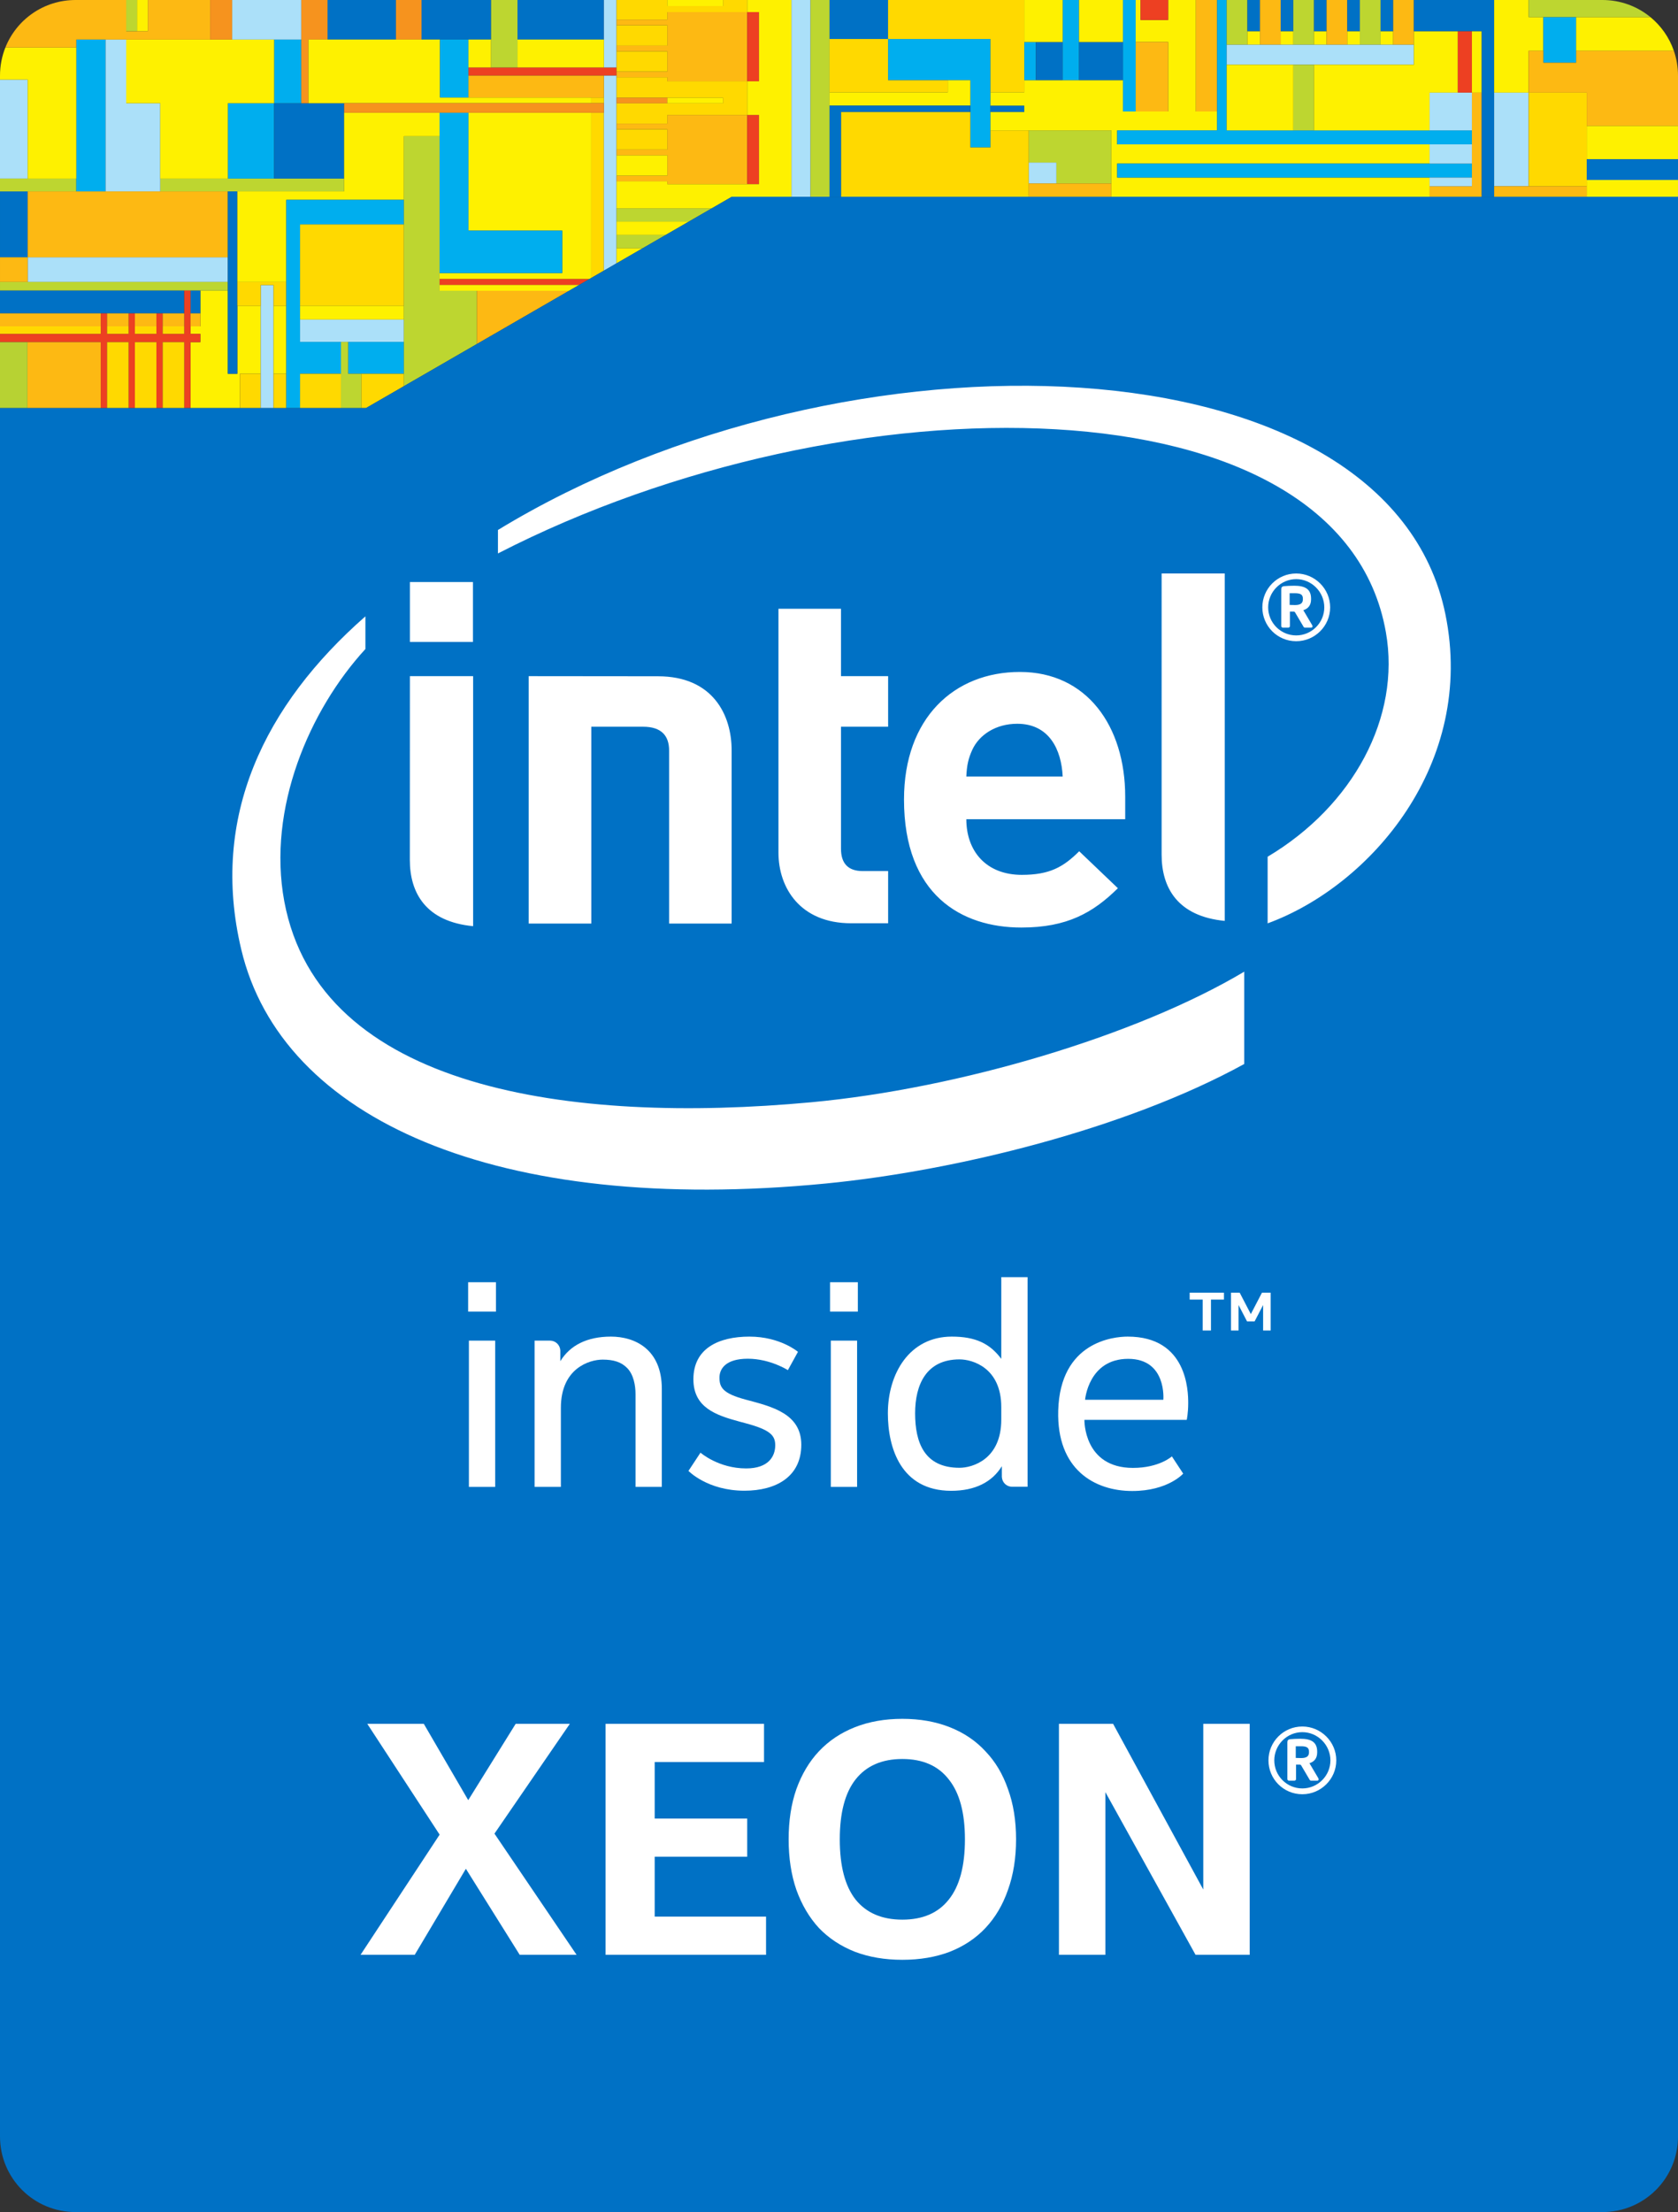 <?xml version="1.0" encoding="UTF-8" standalone="no"?>
<svg
   xmlns:dc="http://purl.org/dc/elements/1.1/"
   xmlns:cc="http://creativecommons.org/ns#"
   xmlns:rdf="http://www.w3.org/1999/02/22-rdf-syntax-ns#"
   xmlns:svg="http://www.w3.org/2000/svg"
   xmlns="http://www.w3.org/2000/svg"
   xmlns:sodipodi="http://sodipodi.sourceforge.net/DTD/sodipodi-0.dtd"
   xmlns:inkscape="http://www.inkscape.org/namespaces/inkscape"
   inkscape:version="1.0 (4035a4fb49, 2020-05-01)"
   sodipodi:docname="Intel Xeon Broadwell.svg"
   id="svg8"
   version="1.1"
   viewBox="0 0 260.167 342.807"
   height="342.807mm"
   width="260.167mm">
  <rect x="0" y="0" width="260.167" height="342.807" fill="#333333" stroke="none"/>
  <defs
     id="defs2">
    <clipPath
       id="clipPath1362"
       clipPathUnits="userSpaceOnUse">
      <path
         id="path1364"
         d="M -161.374,-42.108 H -31.417 L 98.334,-117.02 H 438.21 l 20.669,-100.593 h -651.261 z"
         style="fill:none;stroke:#000000;stroke-width:0.265px;stroke-linecap:butt;stroke-linejoin:miter;stroke-opacity:1" />
    </clipPath>
    <mask
       id="mask1883"
       maskUnits="userSpaceOnUse">
      <rect
         style="fill:#ffffff;fill-opacity:1;stroke-width:0.965;paint-order:markers stroke fill"
         id="rect1885"
         width="595.312"
         height="614.892"
         x="-161.254"
         y="-186.813"
         rx="26.81"
         ry="26.81" />
    </mask>
  </defs>
  <sodipodi:namedview
     inkscape:window-maximized="1"
     inkscape:window-y="-8"
     inkscape:window-x="-8"
     inkscape:window-height="705"
     inkscape:window-width="1366"
     inkscape:snap-smooth-nodes="true"
     inkscape:snap-global="true"
     inkscape:object-paths="true"
     inkscape:guide-bbox="true"
     showguides="true"
     showgrid="false"
     inkscape:document-rotation="0"
     inkscape:current-layer="layer1"
     inkscape:document-units="mm"
     inkscape:cy="423.85197"
     inkscape:cx="774.2991"
     inkscape:zoom="0.26"
     inkscape:pageshadow="2"
     inkscape:pageopacity="0.0"
     borderopacity="1.0"
     bordercolor="#666666"
     pagecolor="#ffffff"
     id="base"
     fit-margin-top="0"
     fit-margin-left="0"
     fit-margin-right="0"
     fit-margin-bottom="0" />
  <g
     transform="translate(-6.318,13.729)"
     id="layer1"
     inkscape:groupmode="layer"
     inkscape:label="Layer 1">
    <g
       id="g591">
      <path
         id="rect1048"
         style="fill:#fef100;fill-opacity:1;stroke:none;stroke-width:0.965;paint-order:markers stroke fill"
         d="m 37.38,31.305 v 3.529 2.013 h -1.521 v 1.163 h 1.521 v 1.281 h -1.521 v 10.22 h 5.785 1.874 v -5.32 h 3.228 V 33.654 H 43.118 V 44.191 H 41.644 V 31.305 Z" />
      <path
         id="rect954"
         style="fill:#abe0f9;fill-opacity:1;stroke:none;stroke-width:0.965;paint-order:markers stroke fill"
         d="M 6.318,-1.389 V 13.944 H 10.613 V -1.389 Z" />
      <rect
         y="-26.143"
         x="6.319"
         height="10.205"
         width="4.294"
         id="rect967"
         style="fill:#0071c5;fill-opacity:1;stroke:none;stroke-width:0.965;paint-order:markers stroke fill"
         transform="scale(1,-1)" />
      <path
         id="rect956"
         style="fill:#bdd630;fill-opacity:1;stroke:none;stroke-width:0.965;paint-order:markers stroke fill"
         d="M 6.318,13.944 V 15.939 H 18.149 v -1.994 z m 24.841,0 v 1.994 h 28.514 v -1.994 z" />
      <rect
         style="fill:#00aeee;fill-opacity:1;stroke:none;stroke-width:0.965;paint-order:markers stroke fill"
         id="rect958"
         width="4.544"
         height="23.543"
         x="18.149"
         y="-7.604" />
      <path
         id="rect960"
         style="fill:#abe0f9;fill-opacity:1;stroke:none;stroke-width:0.965;paint-order:markers stroke fill"
         d="M 22.693,-7.604 V 15.939 c 2.822,0 5.644,0 8.467,0 V 2.264 h -5.275 v -9.868 z"
         sodipodi:nodetypes="ccccccc" />
      <rect
         style="fill:#abe0f9;fill-opacity:1;stroke:none;stroke-width:0.965;paint-order:markers stroke fill"
         id="rect969"
         width="31.032"
         height="3.821"
         x="10.613"
         y="26.143" />
      <rect
         style="fill:#fdb913;fill-opacity:1;stroke:none;stroke-width:0.965;paint-order:markers stroke fill"
         id="rect971"
         width="4.294"
         height="3.821"
         x="6.319"
         y="26.143" />
      <path
         id="rect987"
         style="fill:#fef100;fill-opacity:1;stroke:none;stroke-width:0.965;paint-order:markers stroke fill"
         d="m 7.153,-6.37 c -0.537,1.346 -0.835,2.815 -0.835,4.357 v 0.623 H 10.613 V 13.944 h 7.536 V -1.39 -6.37 Z" />
      <rect
         style="fill:#fdb913;fill-opacity:1;stroke:none;stroke-width:0.965;paint-order:markers stroke fill"
         id="rect994"
         width="31.032"
         height="10.205"
         x="10.613"
         y="15.939" />
      <rect
         style="fill:#bdd630;fill-opacity:1;stroke:none;stroke-width:0.965;paint-order:markers stroke fill"
         id="rect996"
         width="35.326"
         height="1.34"
         x="6.319"
         y="29.965" />
      <path
         style="fill:#0071c5;fill-opacity:1;stroke:none;stroke-width:0.965;paint-order:markers stroke fill"
         d="m 35.859,31.305 v 3.529 h 1.521 v -3.529 z"
         id="path1155" />
      <path
         style="fill:#0071c5;fill-opacity:1;stroke:none;stroke-width:0.965;paint-order:markers stroke fill"
         d="m 6.318,31.305 v 3.529 H 34.882 v -3.529 z"
         id="rect998" />
      <path
         id="rect1000"
         style="fill:#ed4022;fill-opacity:1;stroke:none;stroke-width:0.965;paint-order:markers stroke fill"
         d="m 34.882,31.305 v 6.705 H 31.545 v -3.176 h -0.977 v 3.176 h -3.337 v -3.176 h -0.977 v 3.176 H 22.918 v -3.176 h -0.977 v 3.176 H 6.318 v 1.281 H 21.94 V 49.511 H 22.918 V 39.291 h 3.337 V 49.511 H 27.231 V 39.291 h 3.337 V 49.511 H 31.545 V 39.291 h 3.337 v 10.22 h 0.977 V 39.291 h 1.521 v -1.281 h -1.521 v -6.705 z" />
      <path
         style="fill:#fdb913;fill-opacity:1;stroke:none;stroke-width:0.965;paint-order:markers stroke fill"
         d="m 35.859,34.834 v 2.013 h 1.521 v -2.013 z"
         id="path1179" />
      <path
         style="fill:#fdb913;fill-opacity:1;stroke:none;stroke-width:0.965;paint-order:markers stroke fill"
         d="m 31.545,34.834 v 2.013 h 3.337 v -2.013 z"
         id="path1177" />
      <path
         style="fill:#fdb913;fill-opacity:1;stroke:none;stroke-width:0.965;paint-order:markers stroke fill"
         d="m 27.231,34.834 v 2.013 h 3.337 v -2.013 z"
         id="path1175" />
      <path
         style="fill:#fdb913;fill-opacity:1;stroke:none;stroke-width:0.965;paint-order:markers stroke fill"
         d="m 22.918,34.834 v 2.013 h 3.337 v -2.013 z"
         id="path1173" />
      <path
         style="fill:#fdb913;fill-opacity:1;stroke:none;stroke-width:0.965;paint-order:markers stroke fill"
         d="m 6.318,34.834 v 2.013 H 21.94 v -2.013 z"
         id="rect1016" />
      <path
         style="fill:#ffd900;fill-opacity:1;stroke:none;stroke-width:0.965;paint-order:markers stroke fill"
         d="m 31.545,39.291 v 10.22 h 3.337 V 39.291 Z"
         id="path1169" />
      <path
         style="fill:#ffd900;fill-opacity:1;stroke:none;stroke-width:0.965;paint-order:markers stroke fill"
         d="m 27.231,39.291 v 10.22 h 3.337 V 39.291 Z"
         id="path1167" />
      <path
         style="fill:#ffd900;fill-opacity:1;stroke:none;stroke-width:0.965;paint-order:markers stroke fill"
         d="m 22.918,39.291 v 10.22 h 3.337 V 39.291 Z"
         id="path1165" />
      <path
         style="fill:#ffd900;fill-opacity:1;stroke:none;stroke-width:0.965;paint-order:markers stroke fill"
         d="m 31.545,36.847 v 1.163 h 3.337 v -1.163 z"
         id="path1163" />
      <path
         style="fill:#ffd900;fill-opacity:1;stroke:none;stroke-width:0.965;paint-order:markers stroke fill"
         d="m 27.231,36.847 v 1.163 h 3.337 v -1.163 z"
         id="path1161" />
      <path
         style="fill:#ffd900;fill-opacity:1;stroke:none;stroke-width:0.965;paint-order:markers stroke fill"
         d="m 22.918,36.847 v 1.163 h 3.337 v -1.163 z"
         id="path1159" />
      <path
         style="fill:#ffd900;fill-opacity:1;stroke:none;stroke-width:0.965;paint-order:markers stroke fill"
         d="m 6.318,36.847 v 1.163 H 21.94 v -1.163 z"
         id="rect1022" />
      <rect
         style="fill:#fdb913;fill-opacity:1;stroke:none;stroke-width:0.965;paint-order:markers stroke fill"
         id="rect1035"
         width="11.371"
         height="10.22"
         x="10.569"
         y="39.291" />
      <rect
         y="39.291"
         x="-10.569"
         height="10.22"
         width="4.251"
         id="rect1037"
         style="fill:#b7d233;fill-opacity:1;stroke:none;stroke-width:0.965;paint-order:markers stroke fill"
         transform="scale(-1,1)" />
      <rect
         style="fill:#0071c5;fill-opacity:1;stroke:none;stroke-width:0.965;paint-order:markers stroke fill"
         id="rect1059"
         width="1.473"
         height="28.252"
         x="41.644"
         y="15.939" />
      <rect
         style="fill:#00aeee;fill-opacity:1;stroke:none;stroke-width:0.965;paint-order:markers stroke fill"
         id="rect1061"
         width="7.175"
         height="11.68"
         x="-48.819"
         y="2.264"
         transform="scale(-1,1)" />
      <rect
         y="2.264"
         x="48.819"
         height="11.68"
         width="10.855"
         id="rect1063"
         style="fill:#0071c5;fill-opacity:1;stroke:none;stroke-width:0.965;paint-order:markers stroke fill" />
      <rect
         style="fill:#00aeee;fill-opacity:1;stroke:none;stroke-width:0.965;paint-order:markers stroke fill"
         id="rect1067"
         width="4.206"
         height="9.868"
         x="48.819"
         y="-2.264"
         transform="scale(1,-1)" />
      <path
         id="rect1069"
         style="fill:#fef100;fill-opacity:1;stroke:none;stroke-width:0.965;paint-order:markers stroke fill"
         d="m 25.885,-7.604 v 9.868 h 5.275 V 13.944 H 41.644 V 2.264 h 7.174 v -9.868 z" />
      <path
         id="rect1077"
         style="fill:#fdb913;fill-opacity:1;stroke:none;stroke-width:0.965;paint-order:markers stroke fill"
         d="m 18.035,-13.729 c -4.949,0 -9.159,3.039 -10.882,7.359 H 18.149 v -1.235 h 20.754 v -6.125 h -9.663 v 4.833 h -3.355 v -4.833 z" />
      <rect
         style="fill:#fef100;fill-opacity:1;stroke:none;stroke-width:0.965;paint-order:markers stroke fill"
         id="rect1079"
         width="1.678"
         height="4.833"
         x="27.562"
         y="-13.729" />
      <rect
         y="-13.729"
         x="25.885"
         height="4.833"
         width="1.678"
         id="rect1083"
         style="fill:#bdd630;fill-opacity:1;stroke:none;stroke-width:0.965;paint-order:markers stroke fill" />
      <rect
         style="fill:#ffd900;fill-opacity:1;stroke:none;stroke-width:0.965;paint-order:markers stroke fill"
         id="rect1101"
         width="3.228"
         height="5.32"
         x="43.518"
         y="44.191" />
      <rect
         y="30.444"
         x="-48.727"
         height="19.067"
         width="1.981"
         id="rect1103"
         style="fill:#abe0f9;fill-opacity:1;stroke:none;stroke-width:0.965;paint-order:markers stroke fill"
         transform="scale(-1,1)" />
      <rect
         transform="scale(-1,1)"
         style="fill:#ffd900;fill-opacity:1;stroke:none;stroke-width:0.965;paint-order:markers stroke fill"
         id="rect1105"
         width="1.981"
         height="5.32"
         x="-50.708"
         y="44.191" />
      <rect
         style="fill:#fef100;fill-opacity:1;stroke:none;stroke-width:0.965;paint-order:markers stroke fill"
         id="rect1107"
         width="1.981"
         height="10.537"
         x="-50.708"
         y="33.654"
         transform="scale(-1,1)" />
      <path
         id="rect1109"
         style="fill:#ffd900;fill-opacity:1;stroke:none;stroke-width:0.965;paint-order:markers stroke fill"
         d="m 43.118,29.965 v 3.689 h 3.628 v -3.21 h 1.981 v 3.21 h 1.981 v -3.689 z" />
      <path
         id="rect1116"
         style="fill:#fef100;fill-opacity:1;stroke:none;stroke-width:0.965;paint-order:markers stroke fill"
         d="M 59.674,3.741 V 15.939 h -8.966 -7.59 v 14.026 h 7.59 V 17.239 h 8.966 9.266 V 7.381 h 5.537 v -3.64 h -5.537 z" />
      <path
         id="rect1129"
         style="fill:#00aeee;fill-opacity:1;stroke:none;stroke-width:0.965;paint-order:markers stroke fill"
         d="m 50.708,17.239 v 32.272 h 2.135 v -5.32 h 6.344 V 39.254 H 52.843 V 21.055 h 16.096 v -3.816 c -6.077,0 -12.154,0 -18.231,0 z"
         sodipodi:nodetypes="ccccccccccc" />
      <rect
         y="-49.511"
         x="52.843"
         height="5.32"
         width="6.344"
         id="rect1135"
         style="fill:#ffd900;fill-opacity:1;stroke:none;stroke-width:0.965;paint-order:markers stroke fill"
         transform="scale(1,-1)" />
      <rect
         y="39.254"
         x="60.293"
         height="4.937"
         width="8.647"
         id="rect1137"
         style="fill:#00aeee;fill-opacity:1;stroke:none;stroke-width:0.965;paint-order:markers stroke fill" />
      <path
         id="rect1144"
         style="fill:#ffd900;fill-opacity:1;stroke:none;stroke-width:0.965;paint-order:markers stroke fill"
         d="m 62.337,44.191 v 5.32 h 0.724 l 5.879,-3.394 v -1.925 z" />
      <path
         id="rect1146"
         style="fill:#bdd630;fill-opacity:1;stroke:none;stroke-width:0.965;paint-order:markers stroke fill"
         d="m 59.187,39.254 v 4.937 5.32 h 3.15 v -5.32 h -2.044 v -4.937 z" />
      <rect
         style="fill:#ffd900;fill-opacity:1;stroke:none;stroke-width:0.965;paint-order:markers stroke fill"
         id="rect1185"
         width="16.096"
         height="12.598"
         x="52.843"
         y="21.055" />
      <rect
         style="fill:#abe0f9;fill-opacity:1;stroke:none;stroke-width:0.965;paint-order:markers stroke fill"
         id="rect1187"
         width="16.096"
         height="3.468"
         x="52.843"
         y="35.785" />
      <rect
         y="-35.785"
         x="52.843"
         height="2.132"
         width="16.096"
         id="rect1189"
         style="fill:#fef100;fill-opacity:1;stroke:none;stroke-width:0.965;paint-order:markers stroke fill"
         transform="scale(1,-1)" />
      <path
         id="rect1191"
         style="fill:#f6931e;fill-opacity:1;stroke:none;stroke-width:0.965;paint-order:markers stroke fill"
         d="m 53.025,-13.729 c 0,5.331 0,10.662 0,15.993 h 1.11 v -9.868 h 2.972 v -6.125 z"
         sodipodi:nodetypes="ccccccc" />
      <rect
         transform="scale(1,-1)"
         style="fill:#f6931e;fill-opacity:1;stroke:none;stroke-width:0.965;paint-order:markers stroke fill"
         id="rect1195"
         width="3.412"
         height="6.125"
         x="38.903"
         y="7.604" />
      <rect
         y="7.604"
         x="-53.025"
         height="6.125"
         width="10.709"
         id="rect1200"
         style="fill:#abe0f9;fill-opacity:1;stroke:none;stroke-width:0.965;paint-order:markers stroke fill"
         transform="scale(-1)" />
      <rect
         y="7.604"
         x="57.107"
         height="6.125"
         width="10.6"
         id="rect1202"
         style="fill:#0071c5;fill-opacity:1;stroke:none;stroke-width:0.965;paint-order:markers stroke fill"
         transform="scale(1,-1)" />
      <rect
         y="7.604"
         x="67.707"
         height="6.125"
         width="3.972"
         id="rect1204"
         style="fill:#f6931e;fill-opacity:1;stroke:none;stroke-width:0.965;paint-order:markers stroke fill"
         transform="scale(1,-1)" />
      <rect
         transform="scale(1,-1)"
         style="fill:#0071c5;fill-opacity:1;stroke:none;stroke-width:0.965;paint-order:markers stroke fill"
         id="rect1206"
         width="10.783"
         height="6.125"
         x="71.679"
         y="7.604" />
      <path
         id="rect1208"
         style="fill:#bdd630;fill-opacity:1;stroke:none;stroke-width:0.965;paint-order:markers stroke fill"
         d="M 68.939,7.381 V 46.117 L 80.263,39.579 V 31.331 H 74.476 V 7.381 Z" />
      <path
         id="rect1212"
         style="fill:#fdb913;fill-opacity:1;stroke:none;stroke-width:0.965;paint-order:markers stroke fill"
         d="m 80.263,31.331 v 8.248 l 14.286,-8.248 z" />
      <path
         id="rect1214"
         style="fill:#fef100;fill-opacity:1;stroke:none;stroke-width:0.965;paint-order:markers stroke fill"
         d="m 74.476,30.415 v 0.916 h 20.073 l 1.587,-0.916 z" />
      <path
         id="rect1216"
         style="fill:#ed4022;fill-opacity:1;stroke:none;stroke-width:0.965;paint-order:markers stroke fill"
         d="m 74.476,29.498 v 0.916 h 21.66 l 1.587,-0.916 z" />
      <path
         id="rect1218"
         style="fill:#fef100;fill-opacity:1;stroke:none;stroke-width:0.965;paint-order:markers stroke fill"
         d="M 78.945,3.741 V 22.011 h 14.544 v 6.572 H 74.476 v 0.916 h 23.247 l 0.271,-0.157 V 28.582 3.741 h -4.505 z" />
      <path
         id="rect1220"
         style="fill:#ffd900;fill-opacity:1;stroke:none;stroke-width:0.965;paint-order:markers stroke fill"
         d="M 97.993,3.741 V 29.342 l 1.959,-1.131 V 3.741 Z" />
      <path
         id="rect1222"
         style="fill:#abe0f9;fill-opacity:1;stroke:none;stroke-width:0.965;paint-order:markers stroke fill"
         d="M 99.953,-2.035 V 28.211 l 1.96,-1.132 V -2.035 Z" />
      <path
         id="rect1226"
         style="fill:#00aeee;fill-opacity:1;stroke:none;stroke-width:0.965;paint-order:markers stroke fill"
         d="M 74.476,3.741 V 28.582 c 6.337,0 12.675,0 19.012,0 V 22.01 H 78.944 V 3.741 Z"
         sodipodi:nodetypes="ccccccc" />
      <path
         id="rect1241"
         style="fill:#fef100;fill-opacity:1;stroke:none;stroke-width:0.965;paint-order:markers stroke fill"
         d="m 54.135,-7.604 v 9.868 c 14.619,0 29.239,0 43.858,0 V 1.381 H 74.537 v -8.985 z"
         sodipodi:nodetypes="ccccccc" />
      <rect
         y="1.381"
         x="97.993"
         height="0.883"
         width="1.959"
         id="rect1248"
         style="fill:#ffd900;fill-opacity:1;stroke:none;stroke-width:0.965;paint-order:markers stroke fill" />
      <rect
         style="fill:#f6931e;fill-opacity:1;stroke:none;stroke-width:0.965;paint-order:markers stroke fill"
         id="rect1250"
         width="40.279"
         height="1.477"
         x="59.674"
         y="2.264" />
      <rect
         style="fill:#00aeee;fill-opacity:1;stroke:none;stroke-width:0.965;paint-order:markers stroke fill"
         id="rect1252"
         width="4.407"
         height="8.985"
         x="74.537"
         y="-7.604" />
      <rect
         style="fill:#fdb913;fill-opacity:1;stroke:none;stroke-width:0.965;paint-order:markers stroke fill"
         id="rect1254"
         width="21.008"
         height="3.416"
         x="78.944"
         y="-2.035" />
      <rect
         y="2.035"
         x="78.944"
         height="1.236"
         width="22.968"
         id="rect1256"
         style="fill:#ed4022;fill-opacity:1;stroke:none;stroke-width:0.965;paint-order:markers stroke fill"
         transform="scale(1,-1)" />
      <rect
         style="fill:#fef100;fill-opacity:1;stroke:none;stroke-width:0.965;paint-order:markers stroke fill"
         id="rect1258"
         width="3.518"
         height="4.333"
         x="78.944"
         y="-7.604" />
      <rect
         y="-13.729"
         x="82.462"
         height="10.458"
         width="4.097"
         id="rect1260"
         style="fill:#bdd630;fill-opacity:1;stroke:none;stroke-width:0.965;paint-order:markers stroke fill" />
      <rect
         y="7.604"
         x="86.559"
         height="6.125"
         width="13.394"
         id="rect1262"
         style="fill:#0071c5;fill-opacity:1;stroke:none;stroke-width:0.965;paint-order:markers stroke fill"
         transform="scale(1,-1)" />
      <rect
         style="fill:#abe0f9;fill-opacity:1;stroke:none;stroke-width:0.965;paint-order:markers stroke fill"
         id="rect1264"
         width="1.959"
         height="10.458"
         x="99.953"
         y="-13.729" />
      <rect
         y="-7.604"
         x="86.559"
         height="4.333"
         width="13.394"
         id="rect1268"
         style="fill:#fef100;fill-opacity:1;stroke:none;stroke-width:0.965;paint-order:markers stroke fill" />
      <path
         id="rect1270"
         style="fill:#fdb913;fill-opacity:1;stroke:none;stroke-width:0.965;paint-order:markers stroke fill"
         d="m 109.784,-11.856 v 1.163 h -7.872 v 0.883 h 7.872 v 3.147 h -7.872 v 0.883 h 7.872 v 3.148 h -7.872 v 0.883 h 7.872 v 0.618 h 12.387 V -11.856 Z" />
      <path
         id="rect1272"
         style="fill:#fdb913;fill-opacity:1;stroke:none;stroke-width:0.965;paint-order:markers stroke fill"
         d="m 109.784,4.086 v 1.343 h -7.872 v 0.883 h 7.872 v 3.147 h -7.872 v 0.883 h 7.872 v 3.147 h -7.872 v 0.883 h 7.872 v 0.438 h 12.387 V 4.086 Z" />
      <rect
         style="fill:#f6931e;fill-opacity:1;stroke:none;stroke-width:0.965;paint-order:markers stroke fill"
         id="rect1278"
         width="7.872"
         height="0.883"
         x="101.912"
         y="1.398" />
      <rect
         y="1.398"
         x="109.784"
         height="0.883"
         width="8.633"
         id="rect1298"
         style="fill:#fef100;fill-opacity:1;stroke:none;stroke-width:0.965;paint-order:markers stroke fill" />
      <rect
         style="fill:#fef100;fill-opacity:1;stroke:none;stroke-width:0.965;paint-order:markers stroke fill"
         id="rect1300"
         width="7.872"
         height="3.147"
         x="101.912"
         y="10.342" />
      <rect
         style="fill:#ffd900;fill-opacity:1;stroke:none;stroke-width:0.965;paint-order:markers stroke fill"
         id="rect1302"
         width="7.872"
         height="3.147"
         x="101.912"
         y="6.312" />
      <path
         id="rect1304"
         style="fill:#ffd900;fill-opacity:1;stroke:none;stroke-width:0.965;paint-order:markers stroke fill"
         d="m 101.912,-1.749 c 0,1.049 0,2.098 0,3.148 h 16.505 v 0.883 h -8.633 -7.872 v 3.147 h 7.872 v -1.343 h 12.387 c 0,-1.739 0,-3.478 0,-5.216 h -12.387 v -0.618 z"
         sodipodi:nodetypes="cccccccccccccc" />
      <rect
         y="-5.779"
         x="101.912"
         height="3.147"
         width="7.872"
         id="rect1322"
         style="fill:#ffd900;fill-opacity:1;stroke:none;stroke-width:0.965;paint-order:markers stroke fill" />
      <rect
         style="fill:#ffd900;fill-opacity:1;stroke:none;stroke-width:0.965;paint-order:markers stroke fill"
         id="rect1324"
         width="7.872"
         height="3.147"
         x="101.912"
         y="-9.81" />
      <path
         id="rect1326"
         style="fill:#ffd900;fill-opacity:1;stroke:none;stroke-width:0.965;paint-order:markers stroke fill"
         d="m 101.912,-13.729 v 3.036 h 7.872 v -1.163 h 8.633 3.753 v -1.873 h -3.753 v 0.937 h -8.633 v -0.937 z" />
      <rect
         style="fill:#fef100;fill-opacity:1;stroke:none;stroke-width:0.965;paint-order:markers stroke fill"
         id="rect1330"
         width="8.633"
         height="0.937"
         x="109.784"
         y="-13.729" />
      <rect
         style="fill:#ed4022;fill-opacity:1;stroke:none;stroke-width:0.965;paint-order:markers stroke fill"
         id="rect1341"
         width="1.828"
         height="10.725"
         x="122.171"
         y="-11.856" />
      <rect
         y="4.086"
         x="122.171"
         height="10.725"
         width="1.828"
         id="rect1343"
         style="fill:#ed4022;fill-opacity:1;stroke:none;stroke-width:0.965;paint-order:markers stroke fill" />
      <path
         id="rect1345"
         style="fill:#bdd630;fill-opacity:1;stroke:none;stroke-width:0.965;paint-order:markers stroke fill"
         d="m 101.912,18.553 v 2.066 h 11.191 l 3.578,-2.066 z" />
      <path
         id="rect1347"
         style="fill:#fef100;fill-opacity:1;stroke:none;stroke-width:0.965;paint-order:markers stroke fill"
         d="m 101.912,20.618 v 2.065 h 7.615 l 3.577,-2.065 z" />
      <path
         id="rect1349"
         style="fill:#bdd630;fill-opacity:1;stroke:none;stroke-width:0.965;paint-order:markers stroke fill"
         d="m 101.912,22.683 v 2.065 h 4.038 l 3.577,-2.065 z" />
      <path
         id="rect1351"
         style="fill:#fef100;fill-opacity:1;stroke:none;stroke-width:0.965;paint-order:markers stroke fill"
         d="m 101.912,24.748 v 2.331 l 4.038,-2.331 z" />
      <path
         id="rect1353"
         style="fill:#fef100;fill-opacity:1;stroke:none;stroke-width:0.965;paint-order:markers stroke fill"
         d="m 122.17,-13.729 v 1.873 h 1.828 v 10.725 h -1.828 v 5.216 h 1.828 V 14.811 h -14.215 v -0.438 h -7.872 v 4.181 h 14.769 l 3.085,-1.781 h 4.233 5.034 v -30.501 z" />
      <path
         id="rect951"
         style="fill:#abe0f9;fill-opacity:1;stroke-width:0.965;paint-order:markers stroke fill"
         d="M 129.032,-13.729 V 16.772 h 2.952 v -30.501 z" />
      <rect
         y="-13.729"
         x="131.984"
         height="30.501"
         width="2.952"
         id="rect953"
         style="fill:#bdd630;fill-opacity:1;stroke-width:0.965;paint-order:markers stroke fill" />
      <rect
         style="fill:#0071c5;fill-opacity:1;stroke-width:0.965;paint-order:markers stroke fill"
         id="rect955"
         width="9.072"
         height="6.04"
         x="134.935"
         y="-13.729" />
      <path
         id="rect957"
         style="fill:#00aeee;fill-opacity:1;stroke-width:0.965;paint-order:markers stroke fill"
         d="m 144.007,-7.689 v 6.389 h 12.757 v 10.422 h 3.124 v -16.811 h -3.124 z" />
      <path
         id="rect964"
         style="fill:#ffd900;fill-opacity:1;stroke-width:0.965;paint-order:markers stroke fill"
         d="m 134.935,-7.689 c 0,2.754 0,5.508 0,8.262 h 18.339 V -1.3 h -9.268 v -6.389 z"
         sodipodi:nodetypes="ccccccc" />
      <path
         id="rect968"
         style="fill:#ffd900;fill-opacity:1;stroke-width:0.965;paint-order:markers stroke fill"
         d="m 144.007,-13.729 v 6.04 h 15.88 v 8.262 h 5.244 c 0,-4.767 0,-9.535 0,-14.302 z"
         sodipodi:nodetypes="ccccccc" />
      <path
         id="rect978"
         style="fill:#fef100;fill-opacity:1;stroke-width:0.965;paint-order:markers stroke fill"
         d="M 153.274,-1.3 V 0.573 H 134.935 V 2.639 h 18.339 3.489 v -3.939 z" />
      <path
         id="rect985"
         style="fill:#0071c5;fill-opacity:1;stroke-width:0.965;paint-order:markers stroke fill"
         d="m 134.935,2.639 v 0.988 13.145 h 1.797 V 3.628 h 20.031 v -0.988 z" />
      <rect
         y="2.639"
         x="-165.132"
         height="0.988"
         width="5.244"
         id="rect988"
         style="fill:#0071c5;fill-opacity:1;stroke-width:0.965;paint-order:markers stroke fill"
         transform="scale(-1,1)" />
      <path
         id="rect995"
         style="fill:#ffd900;fill-opacity:1;stroke-width:0.965;paint-order:markers stroke fill"
         d="M 136.733,3.628 V 16.772 c 9.699,0 19.398,0 29.097,0 V 6.478 h -5.943 v 2.644 h -3.124 v -5.495 z"
         sodipodi:nodetypes="ccccccccc" />
      <path
         id="rect1005"
         style="fill:#bdd630;fill-opacity:1;stroke-width:0.965;paint-order:markers stroke fill"
         d="m 165.83,6.478 v 4.987 h 4.274 v 3.24 h 8.518 V 6.478 c -4.264,0 -8.528,0 -12.792,0 z"
         sodipodi:nodetypes="ccccccc" />
      <rect
         style="fill:#abe0f9;fill-opacity:1;stroke-width:0.965;paint-order:markers stroke fill"
         id="rect1012"
         width="4.274"
         height="3.24"
         x="165.83"
         y="11.466" />
      <rect
         style="fill:#fdb913;fill-opacity:1;stroke-width:0.965;paint-order:markers stroke fill"
         id="rect1014"
         width="12.792"
         height="2.067"
         x="165.83"
         y="14.706" />
      <path
         id="rect1017"
         style="fill:#fef100;fill-opacity:1;stroke-width:0.965;paint-order:markers stroke fill"
         d="m 182.397,-13.729 v 6.514 h 5.035 v 10.761 h -6.995 v -4.86 H 165.132 V 0.573 H 159.887 V 2.639 h 5.244 v 0.988 h -5.244 v 2.851 h 18.735 V 16.772 c 16.45,0 32.901,0 49.351,0 v -2.983 h -48.444 v -2.164 h 48.444 V 8.642 h -48.444 v -2.164 h 15.494 v -2.932 h -3.288 V -13.729 h -4.304 v 3.097 h -4.273 v -3.097 z"
         sodipodi:nodetypes="ccccccccccccccccccccccccccccccccc" />
      <rect
         style="fill:#00aeee;fill-opacity:1;stroke-width:0.965;paint-order:markers stroke fill"
         id="rect1031"
         width="1.798"
         height="5.904"
         x="165.132"
         y="-7.217" />
      <rect
         y="-7.217"
         x="-171.084"
         height="5.904"
         width="4.154"
         id="rect1033"
         style="fill:#0071c5;fill-opacity:1;stroke-width:0.965;paint-order:markers stroke fill"
         transform="scale(-1,1)" />
      <rect
         style="fill:#00aeee;fill-opacity:1;stroke-width:0.965;paint-order:markers stroke fill"
         id="rect1036"
         width="2.532"
         height="12.415"
         x="171.084"
         y="-13.729" />
      <rect
         transform="scale(-1,1)"
         style="fill:#0071c5;fill-opacity:1;stroke-width:0.965;paint-order:markers stroke fill"
         id="rect1038"
         width="6.821"
         height="5.904"
         x="-180.437"
         y="-7.217" />
      <rect
         transform="scale(-1,1)"
         style="fill:#fef100;fill-opacity:1;stroke-width:0.965;paint-order:markers stroke fill"
         id="rect1040"
         width="5.952"
         height="6.512"
         x="-171.084"
         y="-13.729" />
      <rect
         y="7.217"
         x="-180.437"
         height="6.512"
         width="6.821"
         id="rect1042"
         style="fill:#fef100;fill-opacity:1;stroke-width:0.965;paint-order:markers stroke fill"
         transform="scale(-1)" />
      <rect
         y="-13.729"
         x="180.437"
         height="17.275"
         width="1.96"
         id="rect1044"
         style="fill:#00aeee;fill-opacity:1;stroke-width:0.965;paint-order:markers stroke fill" />
      <rect
         style="fill:#fdb913;fill-opacity:1;stroke-width:0.965;paint-order:markers stroke fill"
         id="rect1046"
         width="5.035"
         height="10.761"
         x="-187.432"
         y="-7.215"
         transform="scale(-1,1)" />
      <rect
         transform="scale(-1,1)"
         y="-13.729"
         x="-187.432"
         height="3.097"
         width="4.273"
         id="rect1049"
         style="fill:#ed4022;fill-opacity:1;stroke-width:0.965;paint-order:markers stroke fill" />
      <rect
         transform="scale(-1,1)"
         y="-13.729"
         x="-195.024"
         height="17.275"
         width="3.288"
         id="rect1060"
         style="fill:#fdb913;fill-opacity:1;stroke-width:0.965;paint-order:markers stroke fill" />
      <path
         id="rect1068"
         style="fill:#00aeee;fill-opacity:1;stroke-width:0.965;paint-order:markers stroke fill"
         d="M 195.024,-13.729 V 6.478 h -15.494 v 2.164 h 55.002 V 6.478 H 196.512 V -13.729 Z" />
      <rect
         y="11.625"
         x="179.529"
         height="2.164"
         width="55.002"
         id="rect1072"
         style="fill:#00aeee;fill-opacity:1;stroke-width:0.965;paint-order:markers stroke fill" />
      <rect
         style="fill:#bdd630;fill-opacity:1;stroke-width:0.965;paint-order:markers stroke fill"
         id="rect1087"
         width="3.209"
         height="6.934"
         x="196.512"
         y="-13.729" />
      <rect
         y="-13.729"
         x="199.721"
         height="4.854"
         width="1.954"
         id="rect1089"
         style="fill:#0071c5;fill-opacity:1;stroke-width:0.965;paint-order:markers stroke fill" />
      <rect
         style="fill:#fef100;fill-opacity:1;stroke-width:0.965;paint-order:markers stroke fill"
         id="rect1091"
         width="1.954"
         height="2.081"
         x="199.721"
         y="6.794"
         transform="scale(1,-1)" />
      <rect
         y="-13.729"
         x="201.675"
         height="6.934"
         width="3.209"
         id="rect1093"
         style="fill:#fdb913;fill-opacity:1;stroke-width:0.965;paint-order:markers stroke fill" />
      <rect
         style="fill:#0071c5;fill-opacity:1;stroke-width:0.965;paint-order:markers stroke fill"
         id="rect1095"
         width="1.954"
         height="4.854"
         x="204.884"
         y="-13.729" />
      <rect
         transform="scale(1,-1)"
         y="6.794"
         x="204.884"
         height="2.081"
         width="1.954"
         id="rect1097"
         style="fill:#fef100;fill-opacity:1;stroke-width:0.965;paint-order:markers stroke fill" />
      <rect
         y="-13.729"
         x="206.838"
         height="6.934"
         width="3.209"
         id="rect1099"
         style="fill:#bdd630;fill-opacity:1;stroke-width:0.965;paint-order:markers stroke fill" />
      <rect
         style="fill:#0071c5;fill-opacity:1;stroke-width:0.965;paint-order:markers stroke fill"
         id="rect1102"
         width="1.954"
         height="4.854"
         x="210.047"
         y="-13.729" />
      <rect
         transform="scale(1,-1)"
         y="6.794"
         x="210.047"
         height="2.081"
         width="1.954"
         id="rect1104"
         style="fill:#fef100;fill-opacity:1;stroke-width:0.965;paint-order:markers stroke fill" />
      <rect
         style="fill:#fdb913;fill-opacity:1;stroke-width:0.965;paint-order:markers stroke fill"
         id="rect1106"
         width="3.209"
         height="6.934"
         x="212.001"
         y="-13.729" />
      <rect
         y="-13.729"
         x="215.21"
         height="4.854"
         width="1.954"
         id="rect1108"
         style="fill:#0071c5;fill-opacity:1;stroke-width:0.965;paint-order:markers stroke fill" />
      <rect
         style="fill:#fef100;fill-opacity:1;stroke-width:0.965;paint-order:markers stroke fill"
         id="rect1110"
         width="1.954"
         height="2.081"
         x="215.21"
         y="6.794"
         transform="scale(1,-1)" />
      <rect
         style="fill:#bdd630;fill-opacity:1;stroke-width:0.965;paint-order:markers stroke fill"
         id="rect1112"
         width="3.209"
         height="6.934"
         x="217.164"
         y="-13.729" />
      <rect
         y="-13.729"
         x="220.373"
         height="4.854"
         width="1.954"
         id="rect1114"
         style="fill:#0071c5;fill-opacity:1;stroke-width:0.965;paint-order:markers stroke fill" />
      <rect
         style="fill:#fef100;fill-opacity:1;stroke-width:0.965;paint-order:markers stroke fill"
         id="rect1117"
         width="1.954"
         height="2.081"
         x="220.373"
         y="6.794"
         transform="scale(1,-1)" />
      <rect
         y="-13.729"
         x="222.327"
         height="6.934"
         width="3.209"
         id="rect1119"
         style="fill:#fdb913;fill-opacity:1;stroke-width:0.965;paint-order:markers stroke fill" />
      <rect
         style="fill:#abe0f9;fill-opacity:1;stroke-width:0.965;paint-order:markers stroke fill"
         id="rect1125"
         width="29.025"
         height="3.1"
         x="196.512"
         y="-6.794" />
      <rect
         style="fill:#bdd630;fill-opacity:1;stroke-width:0.965;paint-order:markers stroke fill"
         id="rect1127"
         width="3.209"
         height="10.173"
         x="206.838"
         y="-3.695" />
      <rect
         style="fill:#fef100;fill-opacity:1;stroke-width:0.965;paint-order:markers stroke fill"
         id="rect1130"
         width="10.326"
         height="10.173"
         x="196.512"
         y="-6.478"
         transform="scale(1,-1)" />
      <path
         id="rect1132"
         style="fill:#0071c5;fill-opacity:1;stroke-width:0.965;paint-order:markers stroke fill"
         d="m 225.536,-13.729 v 4.854 h 10.492 V 16.772 h 1.954 V -8.875 -13.729 Z" />
      <path
         id="rect1136"
         style="fill:#fdb913;fill-opacity:1;stroke-width:0.965;paint-order:markers stroke fill"
         d="M 234.532,0.619 V 15.135 h -6.559 v 1.637 c 2.685,0 5.37,0 8.055,0 V 0.619 Z"
         sodipodi:nodetypes="ccccccc" />
      <rect
         transform="scale(-1,1)"
         y="13.789"
         x="-234.532"
         height="1.346"
         width="6.559"
         id="rect1140"
         style="fill:#abe0f9;fill-opacity:1;stroke-width:0.965;paint-order:markers stroke fill" />
      <rect
         style="fill:#abe0f9;fill-opacity:1;stroke-width:0.965;paint-order:markers stroke fill"
         id="rect1145"
         width="6.559"
         height="2.983"
         x="-234.532"
         y="8.642"
         transform="scale(-1,1)" />
      <rect
         transform="scale(-1,1)"
         y="0.619"
         x="-234.532"
         height="5.86"
         width="6.559"
         id="rect1147"
         style="fill:#abe0f9;fill-opacity:1;stroke-width:0.965;paint-order:markers stroke fill" />
      <rect
         style="fill:#ed4022;fill-opacity:1;stroke-width:0.965;paint-order:markers stroke fill"
         id="rect1149"
         width="2.201"
         height="9.494"
         x="-234.532"
         y="-0.619"
         transform="scale(-1)" />
      <path
         id="rect1154"
         style="fill:#fef100;fill-opacity:1;stroke-width:0.965;paint-order:markers stroke fill"
         d="m 225.536,-8.875 v 5.181 h -15.489 v 10.173 h 17.926 V 0.619 h 4.358 V -8.875 Z" />
      <rect
         style="fill:#fef100;fill-opacity:1;stroke-width:0.965;paint-order:markers stroke fill"
         id="rect1161"
         width="1.496"
         height="9.494"
         x="234.532"
         y="-8.875" />
      <rect
         style="fill:#abe0f9;fill-opacity:1;stroke-width:0.965;paint-order:markers stroke fill"
         id="rect1163"
         width="5.346"
         height="14.516"
         x="-243.328"
         y="0.619"
         transform="scale(-1,1)" />
      <rect
         style="fill:#fdb913;fill-opacity:1;stroke-width:0.965;paint-order:markers stroke fill"
         id="rect1165"
         width="14.36"
         height="1.637"
         x="237.982"
         y="15.135" />
      <rect
         y="0.619"
         x="243.328"
         height="14.516"
         width="9.015"
         id="rect1167"
         style="fill:#ffd900;fill-opacity:1;stroke-width:0.965;paint-order:markers stroke fill" />
      <path
         id="rect1169"
         style="fill:#fef100;fill-opacity:1;stroke-width:0.965;paint-order:markers stroke fill"
         d="M 237.982,-13.729 V 0.619 h 5.346 V -5.847 h 2.282 v -5.241 h -2.282 v -2.641 z" />
      <rect
         style="fill:#00aeee;fill-opacity:1;stroke-width:0.965;paint-order:markers stroke fill"
         id="rect1176"
         width="5.08"
         height="7.079"
         x="245.609"
         y="-11.088" />
      <path
         id="rect1178"
         style="fill:#fef100;fill-opacity:1;stroke-width:0.965;paint-order:markers stroke fill"
         d="m 250.689,-11.088 v 5.242 h 15.156 c -0.714,-2.075 -1.99,-3.883 -3.651,-5.242 z" />
      <path
         id="rect1182"
         style="fill:#bdd630;fill-opacity:1;stroke-width:0.965;paint-order:markers stroke fill"
         d="m 243.328,-13.729 v 2.641 h 18.866 c -2.019,-1.651 -4.602,-2.641 -7.425,-2.641 z" />
      <path
         id="rect1184"
         style="fill:#fdb913;fill-opacity:1;stroke-width:0.965;paint-order:markers stroke fill"
         d="m 243.328,-5.847 v 6.465 h 9.014 V 5.784 h 14.143 v -7.796 c 0,-1.345 -0.227,-2.634 -0.64,-3.834 h -15.156 v 1.837 h -5.08 v -1.837 z" />
      <rect
         style="fill:#fef100;fill-opacity:1;stroke-width:0.965;paint-order:markers stroke fill"
         id="rect1196"
         width="14.143"
         height="5.166"
         x="252.342"
         y="5.784" />
      <rect
         y="14.161"
         x="252.342"
         height="2.611"
         width="14.143"
         id="rect1198"
         style="fill:#fef100;fill-opacity:1;stroke-width:0.965;paint-order:markers stroke fill" />
      <rect
         style="fill:#0071c5;fill-opacity:1;stroke-width:0.965;paint-order:markers stroke fill"
         id="rect1201"
         width="14.143"
         height="3.211"
         x="252.342"
         y="10.95" />
      <g
         id="g258">
        <path
           d="M 119.765,16.772 63.061,49.511 H 6.318 V 317.361 c 0,6.491 5.226,11.717 11.717,11.717 H 254.769 c 6.491,0 11.717,-5.226 11.717,-11.717 V 16.772 Z"
           style="fill:#0071c5;fill-opacity:1;stroke-width:0.965;paint-order:markers stroke fill"
           id="rect847"
           sodipodi:nodetypes="cccsssscc" />
        <g
           transform="matrix(0.437,0,0,0.437,76.791,67.913)"
           style="fill:#ffffff;fill-opacity:1;stroke-width:2.288"
           id="g863">
          <path
             style="fill:#ffffff;fill-opacity:1;stroke-width:2.042"
             id="path4423"
             d="M 48.534,70.893 V 140.7 H 26.312 V 52.955 l 45.877,0.046 c 19.486,0 26.124,13.741 26.124,26.223 V 140.7 H 76.131 V 79.338 c 0,-5.229 -2.707,-8.446 -9.235,-8.446 H 48.534 Z M 199.639,69.844 c -7.595,0 -13.474,3.905 -15.929,9.205 -1.455,3.183 -1.955,5.622 -2.126,9.518 h 34.187 c -0.439,-9.518 -4.755,-18.724 -16.132,-18.724 m -18.055,33.847 c 0,11.366 7.066,19.732 19.681,19.732 9.815,0 14.693,-2.72 20.368,-8.366 l 13.725,13.105 c -8.788,8.676 -18.01,13.944 -34.257,13.944 -21.272,0 -41.63,-11.599 -41.63,-45.404 0,-28.884 17.774,-45.235 41.13,-45.235 23.674,0 37.351,19.144 37.351,44.219 v 8.005 h -56.369 m -40.871,36.899 c -18.103,0 -25.784,-12.602 -25.784,-25.049 V 29.049 h 22.187 v 23.907 h 16.726 v 17.937 h -16.726 v 43.259 c 0,5.097 2.407,7.927 7.7,7.927 h 9.026 v 18.512 H 140.713 M 6.54,40.829 H -15.834 V 19.576 H 6.54 Z M 6.596,141.623 c -16.755,-1.61 -22.454,-11.773 -22.454,-23.5 l 0.024,-65.168 H 6.597 v 88.668 z m 266.669,-1.875 c -16.72,-1.613 -22.393,-11.759 -22.393,-23.471 V 16.551 h 22.393 z M 351.549,30.963 C 331.255,-67.977 139.197,-74.24 15.403,1.122 V 9.442 C 139.071,-54.113 314.462,-53.738 330.442,37.39 335.788,67.523 318.808,98.939 288.483,116.997 v 23.626 C 324.984,127.269 362.418,83.968 351.549,30.963 M 126.52,204.071 c -85.437,7.898 -174.469,-4.504 -186.926,-71.265 -6.098,-32.911 8.895,-67.799 28.785,-89.47 V 31.747 c -35.805,31.398 -55.238,71.148 -44.05,118.116 14.279,60.228 90.69,94.359 207.319,83.025 46.144,-4.504 106.541,-19.341 148.529,-42.387 v -32.74 c -38.1,22.687 -101.147,41.448 -153.656,46.31"
             inkscape:connector-curvature="0" />
          <path
             style="fill:#ffffff;fill-opacity:1;stroke-width:2.042"
             id="path4425"
             d="m 300.989,25.477 c 0,-1.464 -0.854,-1.929 -2.808,-1.929 h -1.885 v 4.142 c 0.274,0 1.644,0.05 1.885,0.05 1.954,0 2.808,-0.652 2.808,-2.022 v -0.241 z m 2.941,10.27 h -2.235 c -0.202,0 -0.379,-0.126 -0.465,-0.296 l -3.05,-5.169 c -0.054,-0.104 -0.317,-0.231 -0.422,-0.231 h -1.37 v 5.126 c 0,0.274 -0.188,0.57 -0.548,0.57 h -2.022 c -0.252,0 -0.505,-0.296 -0.505,-0.57 V 22.211 c 0,-0.75 0.292,-1.063 0.926,-1.161 0.714,-0.094 2.653,-0.159 3.698,-0.159 3.713,0 5.959,1.096 5.959,4.585 v 0.241 c 0,2.159 -1.074,3.298 -2.74,3.857 l 3.161,5.346 c 0.02,0.108 0.094,0.256 0.094,0.382 0,0.209 -0.126,0.443 -0.483,0.443 M 298.624,18.552 c -5.501,0 -9.949,4.542 -9.949,10.01 0,5.476 4.448,9.946 9.949,9.946 5.472,0 9.964,-4.47 9.964,-9.946 0,-5.468 -4.492,-10.01 -9.964,-10.01 m 0,22.018 c -6.683,0 -12.015,-5.393 -12.015,-12.007 0,-6.604 5.331,-12.011 12.015,-12.011 6.611,0 12.043,5.407 12.043,12.011 0,6.615 -5.432,12.007 -12.043,12.007"
             inkscape:connector-curvature="0" />
        </g>
        <path
           d="m 78.901,184.979 v 4.556 h 4.312 v -4.556 z m 0.118,9.052 v 22.668 h 4.076 v -22.668 z"
           style="fill:#ffffff;fill-opacity:1;stroke-width:0.965;paint-order:markers stroke fill"
           id="rect867" />
        <path
           sodipodi:nodetypes="scccscccccccssasccsss"
           d="m 101.04,193.406 c -3.704,0 -6.345,1.357 -7.846,3.812 v -1.708 h -0.006 c -0.059,-0.828 -0.744,-1.479 -1.587,-1.479 H 91.232 90.711 89.204 v 1.593 1.593 19.481 h 4.076 v -12.259 c 0,-6.143 4.441,-7.467 6.474,-7.467 1.647,0 2.87,0.351 3.809,1.311 0.99,1.012 1.291,2.683 1.291,4.045 v 14.371 h 4.076 v -15.189 c 0,-6.166 -4.188,-8.104 -7.892,-8.104 z"
           style="fill:#ffffff;fill-opacity:1;stroke-width:0.965;paint-order:markers stroke fill"
           id="rect871" />
        <path
           sodipodi:nodetypes="ssccccssccssccssccs"
           d="m 122.536,193.406 c -4.859,0 -8.71,1.86 -8.71,6.612 0,4.392 3.501,5.571 7.121,6.553 h -2.3e-4 c 0.305,0.082 0.625,0.168 0.889,0.239 0.039,0.009 0.08,0.021 0.12,0.032 3.79,1.016 4.559,1.881 4.559,3.403 0,1.704 -1.031,3.589 -4.503,3.589 -4.312,0 -7.085,-2.442 -7.085,-2.442 l -1.865,2.827 c 0,0 2.934,3.069 8.676,3.069 4.88,0 8.818,-2.141 8.818,-7.129 0,-4.837 -4.614,-5.916 -8.527,-6.964 -0.039,-0.01 -0.08,-0.021 -0.12,-0.032 -3.518,-0.943 -4.041,-1.881 -4.041,-3.403 0,-1.323 0.923,-2.926 4.395,-2.926 3.472,0 6.213,1.769 6.213,1.769 l 1.563,-2.837 c 0,0 -2.751,-2.358 -7.502,-2.358 z"
           style="fill:#ffffff;fill-opacity:1;stroke:none;stroke-width:0.265px;stroke-linecap:butt;stroke-linejoin:miter;stroke-opacity:1"
           id="path896" />
        <path
           d="m 135.013,184.979 v 4.556 h 4.312 v -4.556 z m 0.118,9.052 v 22.668 h 4.076 v -22.668 z"
           style="fill:#ffffff;fill-opacity:1;stroke-width:0.965;paint-order:markers stroke fill"
           id="rect901" />
        <path
           d="m 161.562,184.19 v 9.819 h -2.4e-4 v 2.847 c -1.776,-2.393 -4.023,-3.45 -7.668,-3.45 -6.586,0 -9.916,5.757 -9.916,11.888 0,5.301 1.99,12.008 9.825,12.008 3.704,0 6.345,-1.357 7.846,-3.812 v 1.708 h 0.006 c 0.059,0.828 0.744,1.479 1.587,1.479 h 0.369 0.521 1.507 v -1.593 -1.593 -19.481 -9.819 z m -6.475,12.746 c 2.033,0 6.474,1.311 6.474,7.392 v 0.965 0.975 c 0,6.143 -4.441,7.467 -6.474,7.467 -5.462,0 -6.884,-3.92 -6.884,-8.442 0,-4.477 1.756,-8.357 6.884,-8.357 z"
           style="fill:#ffffff;fill-opacity:1;stroke-width:0.965;paint-order:markers stroke fill"
           id="path905" />
        <path
           sodipodi:nodetypes="sssccsccsssccs"
           d="m 181.165,193.406 c -2.193,0 -10.477,0.793 -10.774,11.461 -0.254,9.143 5.642,12.465 11.474,12.465 5.543,0 7.903,-2.692 7.903,-2.692 l -1.755,-2.671 c 0,0 -1.945,1.784 -6.026,1.784 -7.705,0 -7.534,-7.446 -7.534,-7.446 h 15.864 c 0,0 0.228,-1.013 0.228,-2.604 0,-1.865 -0.152,-10.297 -9.38,-10.297 z m 0.075,3.446 c 6.011,0 5.449,6.341 5.449,6.341 H 174.556 c 0,0 0.521,-6.341 6.684,-6.341 z"
           style="fill:#ffffff;fill-opacity:1;stroke:none;stroke-width:0.265px;stroke-linecap:butt;stroke-linejoin:miter;stroke-opacity:1"
           id="path927" />
        <path
           id="rect936"
           style="fill:#ffffff;fill-opacity:1;stroke:none;stroke-width:0.965;paint-order:markers stroke fill"
           d="m 197.175,186.601 v 5.863 h 1.174 v -3.95 l 1.317,2.534 h 1.174 l 1.318,-2.534 v 3.951 h 1.174 v -5.863 h -0.18 -1.174 l -1.725,3.317 -1.725,-3.317 h -0.18 -0.994 z m -6.402,0 v 1.066 h 2.014 v 4.797 h 1.287 v -4.797 h 2.014 v -1.066 z" />
        <path
           d="m 62.223,289.207 12.257,-18.62 -11.214,-17.168 h 8.763 l 6.885,11.826 7.354,-11.826 h 8.398 l -11.684,17.012 12.727,18.776 h -8.815 l -8.345,-13.33 -7.928,13.33 z"
           style="font-weight:bold;font-size:52.013px;line-height:1.25;font-family:'Intel Clear W';-inkscape-font-specification:'Intel Clear W Bold';letter-spacing:0px;word-spacing:0px;fill:#ffffff;stroke-width:3.546"
           id="path229" />
        <path
           d="m 107.826,274.01 v 9.284 h 17.265 v 5.913 h -24.88 v -35.788 h 24.567 v 5.913 h -16.952 v 8.765 h 14.344 v 5.913 z"
           style="font-weight:bold;font-size:52.013px;line-height:1.25;font-family:'Intel Clear W';-inkscape-font-specification:'Intel Clear W Bold';letter-spacing:0px;word-spacing:0px;fill:#ffffff;stroke-width:3.546"
           id="path231" />
        <path
           d="m 146.224,283.761 q 4.746,0 7.198,-3.112 2.504,-3.112 2.504,-9.336 0,-6.172 -2.504,-9.284 -2.451,-3.164 -7.198,-3.164 -4.747,0 -7.25,3.164 -2.451,3.112 -2.451,9.284 0,6.224 2.451,9.336 2.504,3.112 7.25,3.112 z m 0,6.224 q -4.068,0 -7.354,-1.245 -3.286,-1.297 -5.581,-3.683 -2.243,-2.438 -3.495,-5.913 -1.2,-3.475 -1.2,-7.832 0,-4.357 1.2,-7.78 1.252,-3.475 3.495,-5.861 2.295,-2.438 5.581,-3.734 3.286,-1.297 7.354,-1.297 4.068,0 7.354,1.297 3.286,1.297 5.529,3.734 2.295,2.386 3.495,5.861 1.252,3.423 1.252,7.78 0,4.357 -1.252,7.832 -1.2,3.475 -3.495,5.913 -2.243,2.386 -5.529,3.683 -3.286,1.245 -7.354,1.245 z"
           style="font-weight:bold;font-size:52.013px;line-height:1.25;font-family:'Intel Clear W';-inkscape-font-specification:'Intel Clear W Bold';letter-spacing:0px;word-spacing:0px;fill:#ffffff;stroke-width:3.546"
           id="path233" />
        <path
           d="m 178.901,253.419 13.979,25.674 v -25.674 h 7.198 v 35.788 h -8.398 l -13.979,-25.207 v 25.207 H 170.503 v -35.788 z"
           style="font-weight:bold;font-size:52.013px;line-height:1.25;font-family:'Intel Clear W';-inkscape-font-specification:'Intel Clear W Bold';letter-spacing:0px;word-spacing:0px;fill:#ffffff;stroke-width:3.546"
           id="path235" />
        <path
           style="fill:#ffffff;fill-opacity:1;stroke-width:0.892"
           id="path4425-9"
           d="m 209.272,257.733 c 0,-0.64 -0.373,-0.843 -1.227,-0.843 h -0.824 v 1.81 c 0.12,0 0.718,0.022 0.824,0.022 0.854,0 1.227,-0.285 1.227,-0.884 v -0.105 z m 1.286,4.488 h -0.977 c -0.088,0 -0.165,-0.055 -0.203,-0.129 l -1.333,-2.259 c -0.024,-0.046 -0.139,-0.101 -0.184,-0.101 h -0.599 v 2.24 c 0,0.12 -0.082,0.249 -0.239,0.249 h -0.884 c -0.11,0 -0.221,-0.129 -0.221,-0.249 v -5.667 c 0,-0.328 0.128,-0.465 0.405,-0.507 0.312,-0.041 1.159,-0.069 1.616,-0.069 1.623,0 2.604,0.479 2.604,2.004 v 0.105 c 0,0.944 -0.469,1.441 -1.197,1.686 l 1.382,2.336 c 0.009,0.047 0.041,0.112 0.041,0.167 0,0.091 -0.055,0.194 -0.211,0.194 m -2.319,-7.515 c -2.404,0 -4.348,1.985 -4.348,4.375 0,2.393 1.944,4.346 4.348,4.346 2.391,0 4.354,-1.953 4.354,-4.346 0,-2.39 -1.963,-4.375 -4.354,-4.375 m 0,9.622 c -2.921,0 -5.251,-2.357 -5.251,-5.248 0,-2.886 2.33,-5.249 5.251,-5.249 2.889,0 5.263,2.363 5.263,5.249 0,2.891 -2.374,5.248 -5.263,5.248"
           inkscape:connector-curvature="0" />
      </g>
    </g>
  </g>
</svg>
